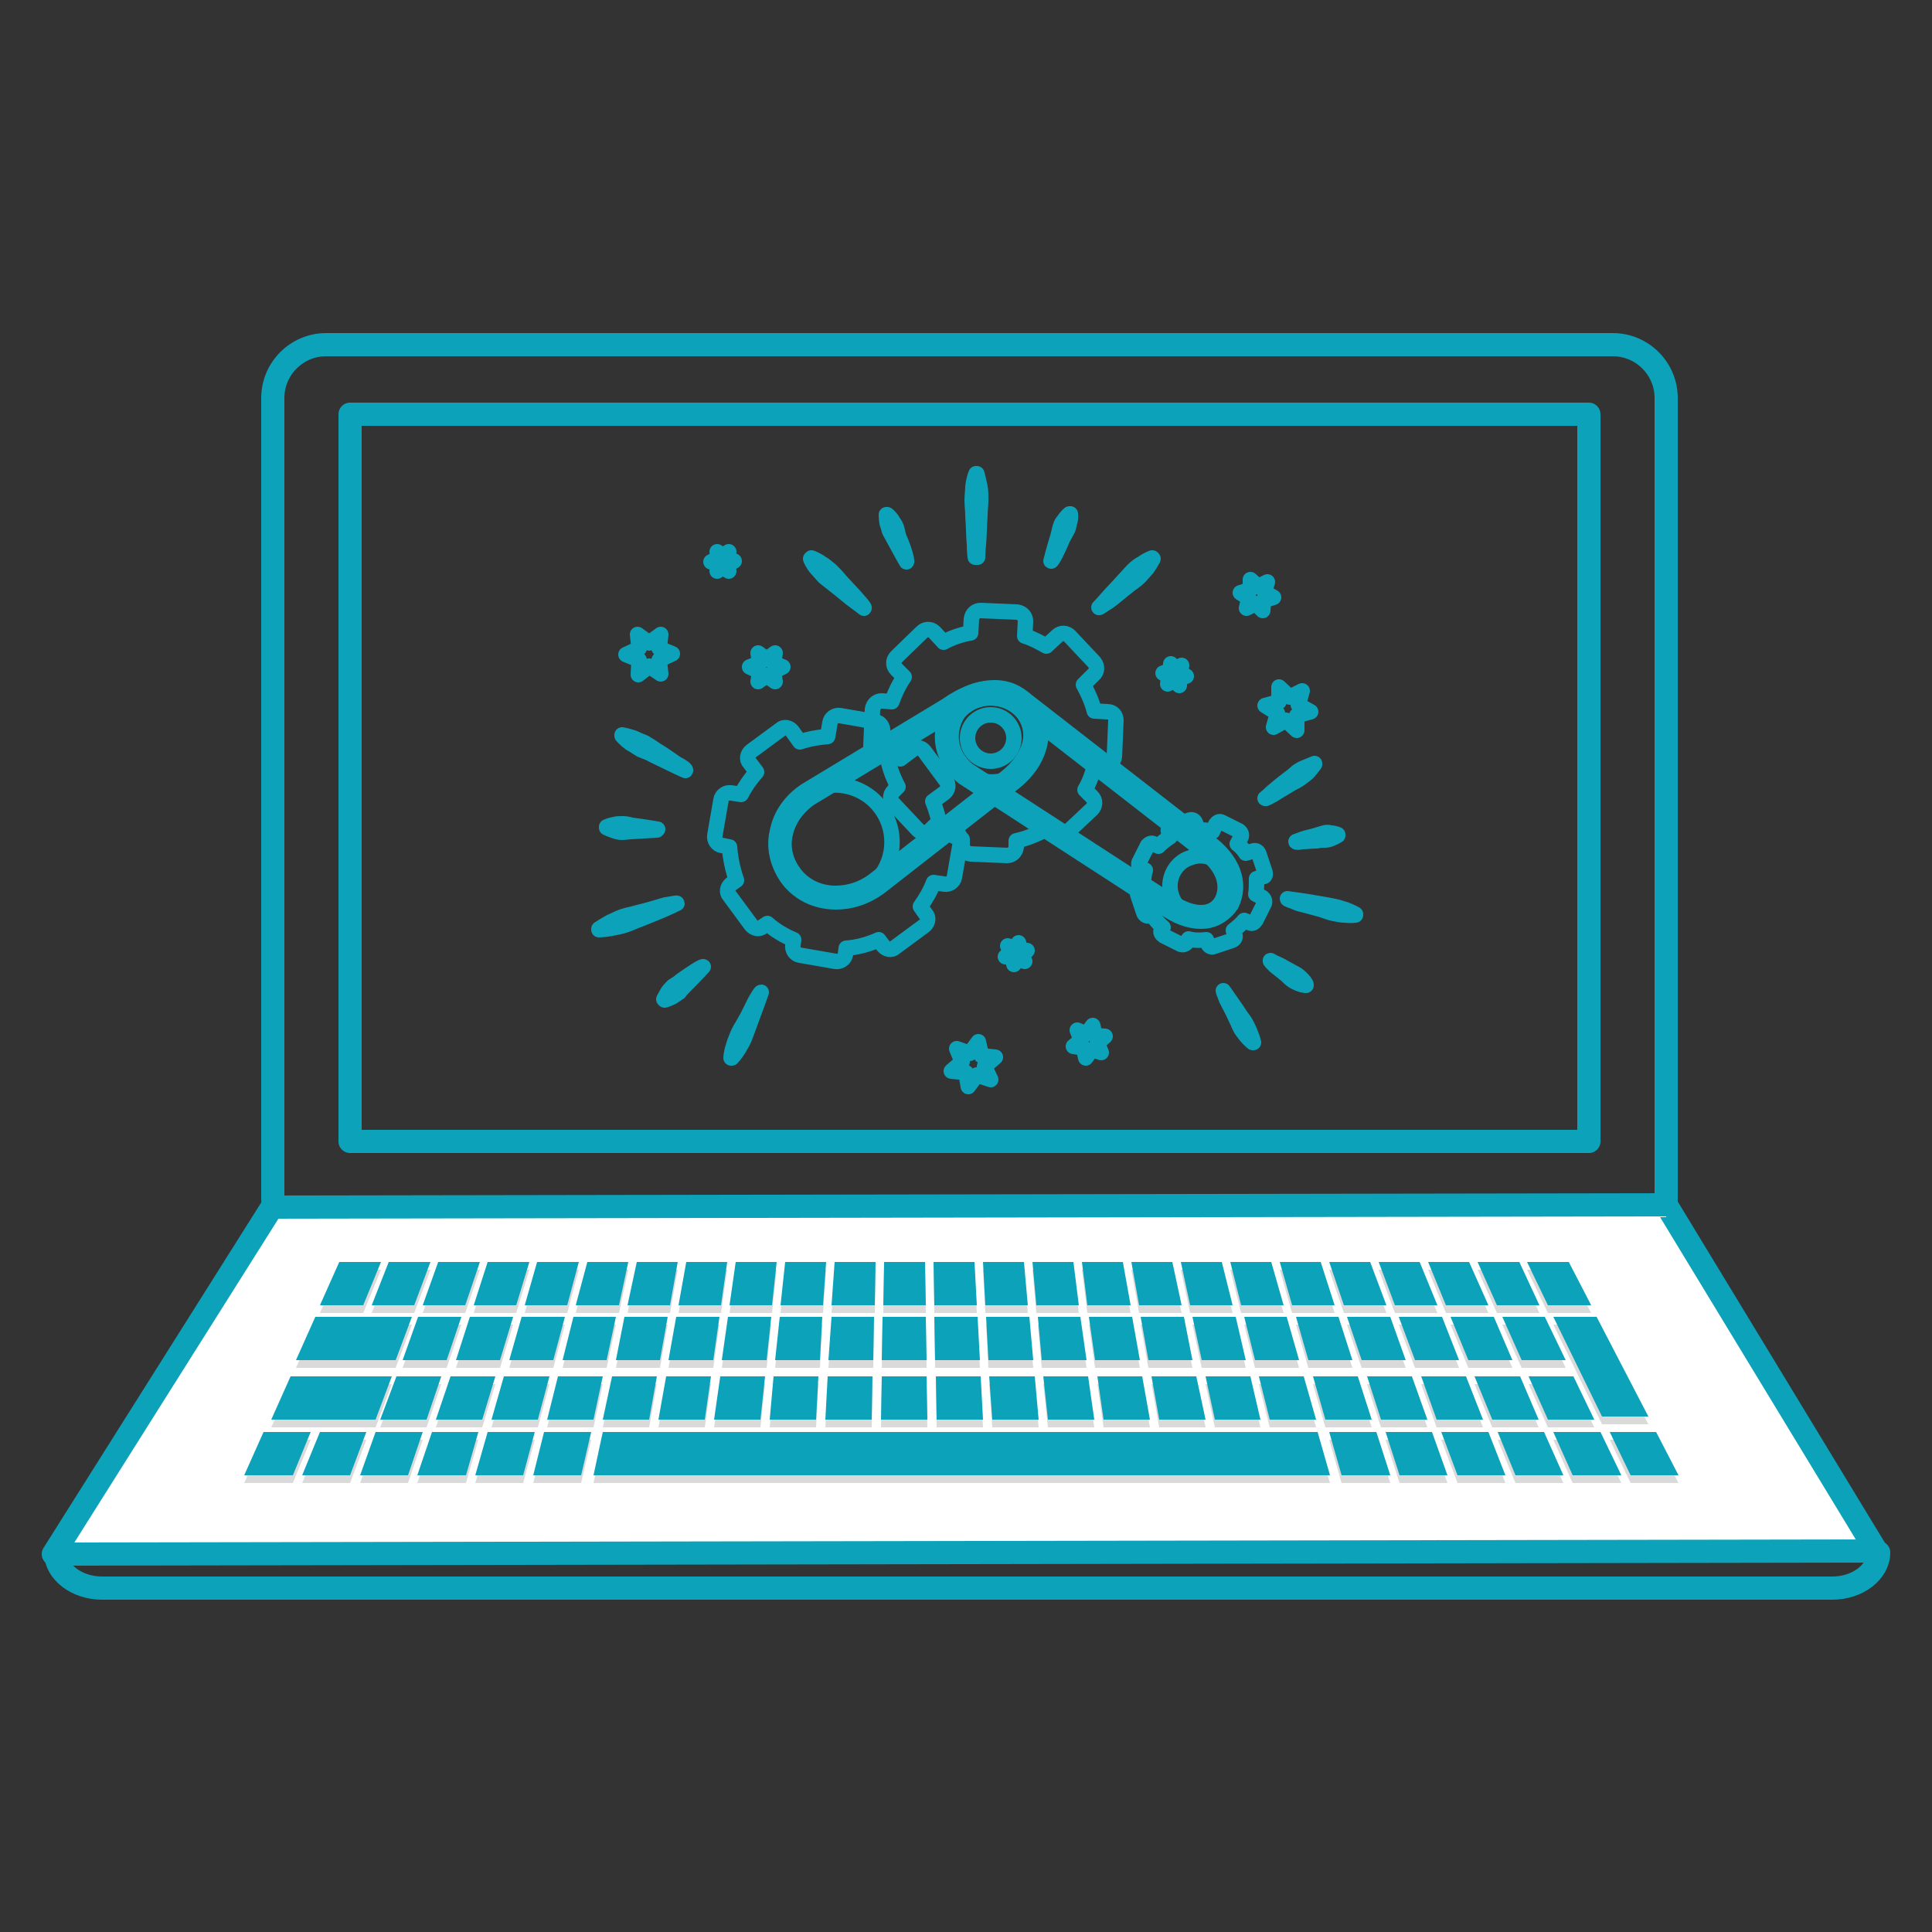 <?xml version="1.0" encoding="utf-8"?>
<!-- Generator: Adobe Illustrator 18.0.0, SVG Export Plug-In . SVG Version: 6.00 Build 0)  -->
<!DOCTYPE svg PUBLIC "-//W3C//DTD SVG 1.1//EN" "http://www.w3.org/Graphics/SVG/1.1/DTD/svg11.dtd">
<svg version="1.1" id="圖層_1" xmlns="http://www.w3.org/2000/svg" xmlns:xlink="http://www.w3.org/1999/xlink" x="0px" y="0px"
	 viewBox="0 0 250 250" style="enable-background:new 0 0 250 250;" xml:space="preserve">
<rect x="0" y="0" width="250" height="250" fill="#333333" stroke="none"/>
<g>
	
		<path style="fill-rule:evenodd;clip-rule:evenodd;fill:none;stroke:#0CA2B9;stroke-width:3;stroke-linecap:round;stroke-linejoin:round;stroke-miterlimit:10;" d="
		M215.6,155c0,3.8-3.1,6.9-6.9,6.9H42.2c-3.8,0-6.9-3.1-6.9-6.9V51.5c0-3.8,3.1-6.9,6.9-6.9h166.5c3.8,0,6.9,3.1,6.9,6.9V155z"/>
	
		<polygon style="fill-rule:evenodd;clip-rule:evenodd;fill:#FFFFFF;stroke:#0CA2B9;stroke-width:3;stroke-linecap:round;stroke-linejoin:round;stroke-miterlimit:10;" points="
		35.2,156.2 6.9,201.1 242.8,200.7 215.6,155.9 	"/>
	
		<path style="fill-rule:evenodd;clip-rule:evenodd;fill:none;stroke:#0CA2B9;stroke-width:3;stroke-linecap:round;stroke-linejoin:round;stroke-miterlimit:10;" d="
		M243.1,200.9L243.1,200.9c0,2.5-2.7,4.6-6,4.6H13.2c-3.3,0-6-2.1-6-4.6l0,0"/>
	
		<rect x="45.3" y="53.6" style="fill-rule:evenodd;clip-rule:evenodd;fill:none;stroke:#0CA2B9;stroke-width:3;stroke-linecap:round;stroke-linejoin:round;stroke-miterlimit:10;" width="160.3" height="94.1"/>
	<g>
		<g style="opacity:0.15;">
			<polygon style="fill:#070707;" points="47,169.9 41.4,169.9 43.9,164.3 49.3,164.3 			"/>
			<polygon style="fill:#070707;" points="51.2,177 38.3,177 40.8,171.4 53.3,171.4 			"/>
			<polygon style="fill:#070707;" points="48.6,184.7 35.1,184.7 37.6,179.1 50.7,179.1 			"/>
			<polygon style="fill:#070707;" points="53.6,169.9 48.1,169.9 50.3,164.3 55.7,164.3 			"/>
			<polygon style="fill:#070707;" points="60.2,169.9 54.7,169.9 56.7,164.3 62.1,164.3 			"/>
			<polygon style="fill:#070707;" points="66.8,169.9 61.3,169.9 63.1,164.3 68.5,164.3 			"/>
			<polygon style="fill:#070707;" points="73.4,169.9 67.9,169.9 69.5,164.3 74.9,164.3 			"/>
			<polygon style="fill:#070707;" points="80.1,169.9 74.5,169.9 76,164.3 81.3,164.3 			"/>
			<polygon style="fill:#070707;" points="86.7,169.9 81.2,169.9 82.4,164.3 87.7,164.3 			"/>
			<polygon style="fill:#070707;" points="93.3,169.9 87.8,169.9 88.8,164.3 94.1,164.3 			"/>
			<polygon style="fill:#070707;" points="99.9,169.9 94.4,169.9 95.2,164.3 100.5,164.3 			"/>
			<polygon style="fill:#070707;" points="106.5,169.9 101,169.9 101.6,164.3 106.9,164.3 			"/>
			<polygon style="fill:#070707;" points="113.2,169.9 107.6,169.9 108,164.3 113.3,164.3 			"/>
			<polygon style="fill:#070707;" points="119.8,169.9 114.3,169.9 114.4,164.3 119.7,164.3 			"/>
			<polygon style="fill:#070707;" points="126.4,169.9 120.9,169.9 120.8,164.3 126.1,164.3 			"/>
			<polygon style="fill:#070707;" points="133,169.9 127.5,169.9 127.2,164.3 132.5,164.3 			"/>
			<polygon style="fill:#070707;" points="139.6,169.9 134.1,169.9 133.6,164.3 138.9,164.3 			"/>
			<polygon style="fill:#070707;" points="146.3,169.9 140.7,169.9 140,164.3 145.3,164.3 			"/>
			<polygon style="fill:#070707;" points="152.9,169.9 147.4,169.9 146.4,164.3 151.7,164.3 			"/>
			<polygon style="fill:#070707;" points="159.5,169.9 154,169.9 152.8,164.3 158.1,164.3 			"/>
			<polygon style="fill:#070707;" points="166.1,169.9 160.6,169.9 159.2,164.3 164.5,164.3 			"/>
			<polygon style="fill:#070707;" points="172.7,169.9 167.2,169.9 165.6,164.3 170.9,164.3 			"/>
			<polygon style="fill:#070707;" points="179.4,169.9 173.9,169.9 172,164.3 177.3,164.3 			"/>
			<polygon style="fill:#070707;" points="186,169.9 180.5,169.9 178.4,164.3 183.7,164.3 			"/>
			<polygon style="fill:#070707;" points="192.6,169.9 187.1,169.9 184.8,164.3 190.1,164.3 			"/>
			<polygon style="fill:#070707;" points="199.2,169.9 193.7,169.9 191.2,164.3 196.6,164.3 			"/>
			<polygon style="fill:#070707;" points="205.9,169.9 200.3,169.9 197.6,164.3 203,164.3 			"/>
			<polygon style="fill:#070707;" points="37.9,191.9 31.6,191.9 34.1,186.3 40.2,186.3 			"/>
			<polygon style="fill:#070707;" points="45.3,191.9 39.1,191.9 41.4,186.3 47.4,186.3 			"/>
			<polygon style="fill:#070707;" points="52.8,191.9 46.6,191.9 48.6,186.3 54.7,186.3 			"/>
			<polygon style="fill:#070707;" points="60.3,191.9 54,191.9 55.9,186.3 61.9,186.3 			"/>
			<polygon style="fill:#070707;" points="67.7,191.9 61.5,191.9 63.1,186.3 69.2,186.3 			"/>
			<polygon style="fill:#070707;" points="75.2,191.9 69,191.9 70.4,186.3 76.5,186.3 			"/>
			<polygon style="fill:#070707;" points="172.1,191.9 76.8,191.9 78,186.3 170.5,186.3 			"/>
			<polygon style="fill:#070707;" points="179.9,191.9 173.6,191.9 172,186.3 178.1,186.3 			"/>
			<polygon style="fill:#070707;" points="187.3,191.9 181.1,191.9 179.3,186.3 185.3,186.3 			"/>
			<polygon style="fill:#070707;" points="194.8,191.9 188.6,191.9 186.5,186.3 192.6,186.3 			"/>
			<polygon style="fill:#070707;" points="202.3,191.9 196.1,191.9 193.8,186.3 199.8,186.3 			"/>
			<polygon style="fill:#070707;" points="209.8,191.9 203.5,191.9 201,186.3 207.1,186.3 			"/>
			<polygon style="fill:#070707;" points="217.2,191.9 211,191.9 208.3,186.3 214.3,186.3 			"/>
			<polygon style="fill:#070707;" points="57.8,177 52.1,177 54.1,171.4 59.7,171.4 			"/>
			<polygon style="fill:#070707;" points="64.7,177 59,177 60.8,171.4 66.4,171.4 			"/>
			<polygon style="fill:#070707;" points="71.6,177 65.9,177 67.5,171.4 73.1,171.4 			"/>
			<polygon style="fill:#070707;" points="78.5,177 72.8,177 74.2,171.4 79.7,171.4 			"/>
			<polygon style="fill:#070707;" points="85.4,177 79.7,177 80.8,171.4 86.4,171.4 			"/>
			<polygon style="fill:#070707;" points="92.3,177 86.5,177 87.5,171.4 93.1,171.4 			"/>
			<polygon style="fill:#070707;" points="99.2,177 93.4,177 94.2,171.4 99.8,171.4 			"/>
			<polygon style="fill:#070707;" points="106.1,177 100.3,177 100.9,171.4 106.4,171.4 			"/>
			<polygon style="fill:#070707;" points="113,177 107.2,177 107.6,171.4 113.1,171.4 			"/>
			<polygon style="fill:#070707;" points="119.9,177 114.1,177 114.2,171.4 119.8,171.4 			"/>
			<polygon style="fill:#070707;" points="126.8,177 121,177 120.9,171.4 126.5,171.4 			"/>
			<polygon style="fill:#070707;" points="133.7,177 127.9,177 127.6,171.4 133.2,171.4 			"/>
			<polygon style="fill:#070707;" points="140.6,177 134.8,177 134.3,171.4 139.8,171.4 			"/>
			<polygon style="fill:#070707;" points="147.5,177 141.7,177 140.9,171.4 146.5,171.4 			"/>
			<polygon style="fill:#070707;" points="154.3,177 148.6,177 147.6,171.4 153.2,171.4 			"/>
			<polygon style="fill:#070707;" points="161.2,177 155.5,177 154.3,171.4 159.9,171.4 			"/>
			<polygon style="fill:#070707;" points="168.1,177 162.4,177 161,171.4 166.5,171.4 			"/>
			<polygon style="fill:#070707;" points="175,177 169.3,177 167.7,171.4 173.2,171.4 			"/>
			<polygon style="fill:#070707;" points="181.9,177 176.2,177 174.3,171.4 179.9,171.4 			"/>
			<polygon style="fill:#070707;" points="188.8,177 183.1,177 181,171.4 186.6,171.4 			"/>
			<polygon style="fill:#070707;" points="195.7,177 190,177 187.7,171.4 193.3,171.4 			"/>
			<polygon style="fill:#070707;" points="202.6,177 196.9,177 194.4,171.4 199.9,171.4 			"/>
			<polygon style="fill:#070707;" points="213.3,184.3 207.3,184.3 201,171.4 206.6,171.4 			"/>
			<polygon style="fill:#070707;" points="55.2,184.7 49.2,184.7 51.3,179.1 57.1,179.1 			"/>
			<polygon style="fill:#070707;" points="62.4,184.7 56.4,184.7 58.3,179.1 64.1,179.1 			"/>
			<polygon style="fill:#070707;" points="69.6,184.7 63.6,184.7 65.2,179.1 71.1,179.1 			"/>
			<polygon style="fill:#070707;" points="76.8,184.7 70.8,184.7 72.2,179.1 78,179.1 			"/>
			<polygon style="fill:#070707;" points="84,184.7 78,184.7 79.2,179.1 85,179.1 			"/>
			<polygon style="fill:#070707;" points="91.2,184.7 85.2,184.7 86.2,179.1 92,179.1 			"/>
			<polygon style="fill:#070707;" points="98.4,184.7 92.4,184.7 93.2,179.1 99,179.1 			"/>
			<polygon style="fill:#070707;" points="105.6,184.7 99.6,184.7 100.1,179.1 105.9,179.1 			"/>
			<polygon style="fill:#070707;" points="112.8,184.7 106.8,184.7 107.1,179.1 112.9,179.1 			"/>
			<polygon style="fill:#070707;" points="120,184.7 114,184.7 114.1,179.1 119.9,179.1 			"/>
			<polygon style="fill:#070707;" points="127.2,184.7 121.2,184.7 121.1,179.1 126.9,179.1 			"/>
			<polygon style="fill:#070707;" points="134.4,184.7 128.4,184.7 128,179.1 133.9,179.1 			"/>
			<polygon style="fill:#070707;" points="141.6,184.7 135.6,184.7 135,179.1 140.8,179.1 			"/>
			<polygon style="fill:#070707;" points="148.8,184.7 142.8,184.7 142,179.1 147.8,179.1 			"/>
			<polygon style="fill:#070707;" points="156,184.7 150,184.7 149,179.1 154.8,179.1 			"/>
			<polygon style="fill:#070707;" points="163.1,184.7 157.2,184.7 156,179.1 161.8,179.1 			"/>
			<polygon style="fill:#070707;" points="170.3,184.7 164.3,184.7 162.9,179.1 168.7,179.1 			"/>
			<polygon style="fill:#070707;" points="177.5,184.7 171.5,184.7 169.9,179.1 175.7,179.1 			"/>
			<polygon style="fill:#070707;" points="184.7,184.7 178.7,184.7 176.9,179.1 182.7,179.1 			"/>
			<polygon style="fill:#070707;" points="191.9,184.7 185.9,184.7 183.9,179.1 189.7,179.1 			"/>
			<polygon style="fill:#070707;" points="199.1,184.7 193.1,184.7 190.8,179.1 196.7,179.1 			"/>
			<polygon style="fill:#070707;" points="206.3,184.7 200.3,184.7 197.8,179.1 203.6,179.1 			"/>
		</g>
		<g>
			<g>
				<polygon style="fill:#0CA2B9;" points="47,168.9 41.4,168.9 43.9,163.3 49.3,163.3 				"/>
				<polygon style="fill:#0CA2B9;" points="51.2,176 38.3,176 40.8,170.4 53.3,170.4 				"/>
				<polygon style="fill:#0CA2B9;" points="48.6,183.7 35.1,183.7 37.6,178.1 50.7,178.1 				"/>
				<polygon style="fill:#0CA2B9;" points="53.6,168.9 48.1,168.9 50.3,163.3 55.7,163.3 				"/>
				<polygon style="fill:#0CA2B9;" points="60.2,168.9 54.7,168.9 56.7,163.3 62.1,163.3 				"/>
				<polygon style="fill:#0CA2B9;" points="66.8,168.9 61.3,168.9 63.1,163.3 68.5,163.3 				"/>
				<polygon style="fill:#0CA2B9;" points="73.4,168.9 67.9,168.9 69.5,163.3 74.9,163.3 				"/>
				<polygon style="fill:#0CA2B9;" points="80.1,168.9 74.5,168.9 76,163.3 81.3,163.3 				"/>
				<polygon style="fill:#0CA2B9;" points="86.7,168.9 81.2,168.9 82.4,163.3 87.7,163.3 				"/>
				<polygon style="fill:#0CA2B9;" points="93.3,168.9 87.8,168.9 88.8,163.3 94.1,163.3 				"/>
				<polygon style="fill:#0CA2B9;" points="99.9,168.9 94.4,168.9 95.2,163.3 100.5,163.3 				"/>
				<polygon style="fill:#0CA2B9;" points="106.5,168.9 101,168.9 101.6,163.3 106.9,163.3 				"/>
				<polygon style="fill:#0CA2B9;" points="113.2,168.9 107.6,168.9 108,163.3 113.3,163.3 				"/>
				<polygon style="fill:#0CA2B9;" points="119.8,168.9 114.3,168.9 114.4,163.3 119.7,163.3 				"/>
				<polygon style="fill:#0CA2B9;" points="126.4,168.9 120.9,168.9 120.8,163.3 126.1,163.3 				"/>
				<polygon style="fill:#0CA2B9;" points="133,168.9 127.5,168.9 127.2,163.3 132.5,163.3 				"/>
				<polygon style="fill:#0CA2B9;" points="139.6,168.9 134.1,168.9 133.6,163.3 138.9,163.3 				"/>
				<polygon style="fill:#0CA2B9;" points="146.3,168.9 140.7,168.9 140,163.3 145.3,163.3 				"/>
				<polygon style="fill:#0CA2B9;" points="152.9,168.9 147.4,168.9 146.4,163.3 151.7,163.3 				"/>
				<polygon style="fill:#0CA2B9;" points="159.5,168.9 154,168.9 152.8,163.3 158.1,163.3 				"/>
				<polygon style="fill:#0CA2B9;" points="166.1,168.9 160.6,168.9 159.2,163.3 164.5,163.3 				"/>
				<polygon style="fill:#0CA2B9;" points="172.7,168.9 167.2,168.9 165.6,163.3 170.9,163.3 				"/>
				<polygon style="fill:#0CA2B9;" points="179.4,168.9 173.9,168.9 172,163.3 177.3,163.3 				"/>
				<polygon style="fill:#0CA2B9;" points="186,168.9 180.5,168.9 178.4,163.3 183.7,163.3 				"/>
				<polygon style="fill:#0CA2B9;" points="192.6,168.9 187.1,168.9 184.8,163.3 190.1,163.3 				"/>
				<polygon style="fill:#0CA2B9;" points="199.2,168.9 193.7,168.9 191.2,163.3 196.6,163.3 				"/>
				<polygon style="fill:#0CA2B9;" points="205.9,168.9 200.3,168.9 197.6,163.3 203,163.3 				"/>
				<polygon style="fill:#0CA2B9;" points="37.9,190.9 31.6,190.9 34.1,185.3 40.2,185.3 				"/>
				<polygon style="fill:#0CA2B9;" points="45.3,190.9 39.1,190.9 41.4,185.3 47.4,185.3 				"/>
				<polygon style="fill:#0CA2B9;" points="52.8,190.9 46.6,190.9 48.6,185.3 54.7,185.3 				"/>
				<polygon style="fill:#0CA2B9;" points="60.3,190.9 54,190.9 55.9,185.3 61.9,185.3 				"/>
				<polygon style="fill:#0CA2B9;" points="67.7,190.9 61.5,190.9 63.1,185.3 69.2,185.3 				"/>
				<polygon style="fill:#0CA2B9;" points="75.2,190.9 69,190.9 70.4,185.3 76.5,185.3 				"/>
				<polygon style="fill:#0CA2B9;" points="172.1,190.9 76.8,190.9 78,185.3 170.5,185.3 				"/>
				<polygon style="fill:#0CA2B9;" points="179.9,190.9 173.6,190.9 172,185.3 178.1,185.3 				"/>
				<polygon style="fill:#0CA2B9;" points="187.3,190.9 181.1,190.9 179.3,185.3 185.3,185.3 				"/>
				<polygon style="fill:#0CA2B9;" points="194.8,190.9 188.6,190.9 186.5,185.3 192.6,185.3 				"/>
				<polygon style="fill:#0CA2B9;" points="202.3,190.9 196.1,190.9 193.8,185.3 199.8,185.3 				"/>
				<polygon style="fill:#0CA2B9;" points="209.8,190.9 203.5,190.9 201,185.3 207.1,185.3 				"/>
				<polygon style="fill:#0CA2B9;" points="217.2,190.9 211,190.9 208.3,185.3 214.3,185.3 				"/>
				<polygon style="fill:#0CA2B9;" points="57.8,176 52.1,176 54.1,170.4 59.7,170.4 				"/>
				<polygon style="fill:#0CA2B9;" points="64.7,176 59,176 60.8,170.4 66.4,170.4 				"/>
				<polygon style="fill:#0CA2B9;" points="71.6,176 65.9,176 67.5,170.4 73.1,170.4 				"/>
				<polygon style="fill:#0CA2B9;" points="78.5,176 72.8,176 74.2,170.4 79.7,170.4 				"/>
				<polygon style="fill:#0CA2B9;" points="85.4,176 79.7,176 80.8,170.4 86.4,170.4 				"/>
				<polygon style="fill:#0CA2B9;" points="92.3,176 86.5,176 87.5,170.4 93.1,170.4 				"/>
				<polygon style="fill:#0CA2B9;" points="99.2,176 93.4,176 94.2,170.4 99.8,170.4 				"/>
				<polygon style="fill:#0CA2B9;" points="106.1,176 100.3,176 100.9,170.4 106.4,170.4 				"/>
				<polygon style="fill:#0CA2B9;" points="113,176 107.2,176 107.6,170.4 113.1,170.4 				"/>
				<polygon style="fill:#0CA2B9;" points="119.9,176 114.1,176 114.2,170.4 119.8,170.4 				"/>
				<polygon style="fill:#0CA2B9;" points="126.8,176 121,176 120.9,170.4 126.5,170.4 				"/>
				<polygon style="fill:#0CA2B9;" points="133.7,176 127.9,176 127.6,170.4 133.2,170.4 				"/>
				<polygon style="fill:#0CA2B9;" points="140.6,176 134.8,176 134.3,170.4 139.8,170.4 				"/>
				<polygon style="fill:#0CA2B9;" points="147.5,176 141.7,176 140.9,170.4 146.5,170.4 				"/>
				<polygon style="fill:#0CA2B9;" points="154.3,176 148.6,176 147.6,170.4 153.2,170.4 				"/>
				<polygon style="fill:#0CA2B9;" points="161.2,176 155.5,176 154.3,170.4 159.9,170.4 				"/>
				<polygon style="fill:#0CA2B9;" points="168.1,176 162.4,176 161,170.4 166.5,170.4 				"/>
				<polygon style="fill:#0CA2B9;" points="175,176 169.3,176 167.7,170.4 173.2,170.4 				"/>
				<polygon style="fill:#0CA2B9;" points="181.9,176 176.2,176 174.3,170.4 179.9,170.4 				"/>
				<polygon style="fill:#0CA2B9;" points="188.8,176 183.1,176 181,170.4 186.6,170.4 				"/>
				<polygon style="fill:#0CA2B9;" points="195.7,176 190,176 187.7,170.4 193.3,170.4 				"/>
				<polygon style="fill:#0CA2B9;" points="202.6,176 196.9,176 194.4,170.4 199.9,170.4 				"/>
				<polygon style="fill:#0CA2B9;" points="213.3,183.3 207.3,183.3 201,170.4 206.6,170.4 				"/>
				<polygon style="fill:#0CA2B9;" points="55.2,183.7 49.2,183.7 51.3,178.1 57.1,178.1 				"/>
				<polygon style="fill:#0CA2B9;" points="62.4,183.7 56.4,183.7 58.3,178.1 64.1,178.1 				"/>
				<polygon style="fill:#0CA2B9;" points="69.6,183.7 63.6,183.7 65.2,178.1 71.1,178.1 				"/>
				<polygon style="fill:#0CA2B9;" points="76.8,183.7 70.8,183.7 72.2,178.1 78,178.1 				"/>
				<polygon style="fill:#0CA2B9;" points="84,183.7 78,183.7 79.2,178.1 85,178.1 				"/>
				<polygon style="fill:#0CA2B9;" points="91.2,183.7 85.2,183.7 86.2,178.1 92,178.1 				"/>
				<polygon style="fill:#0CA2B9;" points="98.4,183.7 92.4,183.7 93.2,178.1 99,178.1 				"/>
				<polygon style="fill:#0CA2B9;" points="105.6,183.7 99.6,183.7 100.1,178.1 105.9,178.1 				"/>
				<polygon style="fill:#0CA2B9;" points="112.8,183.7 106.8,183.7 107.1,178.1 112.9,178.1 				"/>
				<polygon style="fill:#0CA2B9;" points="120,183.7 114,183.7 114.1,178.1 119.9,178.1 				"/>
				<polygon style="fill:#0CA2B9;" points="127.2,183.7 121.2,183.7 121.1,178.1 126.9,178.1 				"/>
				<polygon style="fill:#0CA2B9;" points="134.4,183.7 128.4,183.7 128,178.1 133.9,178.1 				"/>
				<polygon style="fill:#0CA2B9;" points="141.6,183.7 135.6,183.7 135,178.1 140.8,178.1 				"/>
				<polygon style="fill:#0CA2B9;" points="148.8,183.7 142.8,183.7 142,178.1 147.8,178.1 				"/>
				<polygon style="fill:#0CA2B9;" points="156,183.7 150,183.7 149,178.1 154.8,178.1 				"/>
				<polygon style="fill:#0CA2B9;" points="163.1,183.7 157.2,183.7 156,178.1 161.8,178.1 				"/>
				<polygon style="fill:#0CA2B9;" points="170.3,183.7 164.3,183.7 162.9,178.1 168.7,178.1 				"/>
				<polygon style="fill:#0CA2B9;" points="177.5,183.7 171.5,183.7 169.9,178.1 175.7,178.1 				"/>
				<polygon style="fill:#0CA2B9;" points="184.7,183.7 178.7,183.7 176.9,178.1 182.7,178.1 				"/>
				<polygon style="fill:#0CA2B9;" points="191.9,183.7 185.9,183.7 183.9,178.1 189.7,178.1 				"/>
				<polygon style="fill:#0CA2B9;" points="199.1,183.7 193.1,183.7 190.8,178.1 196.7,178.1 				"/>
				<polygon style="fill:#0CA2B9;" points="206.3,183.7 200.3,183.7 197.8,178.1 203.6,178.1 				"/>
			</g>
		</g>
	</g>
	<g>
		<g>
			<g>
				<g>
					
						<polygon style="fill-rule:evenodd;clip-rule:evenodd;fill:none;stroke:#0CA2B9;stroke-width:2;stroke-linecap:round;stroke-linejoin:round;stroke-miterlimit:10;" points="
						142.5,136.2 141.3,135.8 140.5,136.9 140.2,135.6 138.9,135.4 139.9,134.6 139.4,133.3 140.6,133.8 141.4,132.7 141.7,134 
						143,134.1 142,135 					"/>
					
						<polygon style="fill-rule:evenodd;clip-rule:evenodd;fill:none;stroke:#0CA2B9;stroke-width:2;stroke-linecap:round;stroke-linejoin:round;stroke-miterlimit:10;" points="
						128.2,139.7 126.4,139.1 125.3,140.6 125,138.8 123.1,138.6 124.5,137.4 123.8,135.7 125.5,136.3 126.6,134.8 127,136.6 
						128.8,136.8 127.4,138 					"/>
					
						<polygon style="fill-rule:evenodd;clip-rule:evenodd;fill:none;stroke:#0CA2B9;stroke-width:2;stroke-linecap:round;stroke-linejoin:round;stroke-miterlimit:10;" points="
						132.6,124.4 131.7,124.1 131.2,124.8 131,123.9 130.1,123.8 130.8,123.2 130.4,122.4 131.3,122.7 131.8,122 132,122.9 
						132.9,123 132.2,123.6 					"/>
				</g>
				<g>
					
						<polygon style="fill-rule:evenodd;clip-rule:evenodd;fill:none;stroke:#0CA2B9;stroke-width:2;stroke-linecap:round;stroke-linejoin:round;stroke-miterlimit:10;" points="
						164,75.3 163.6,76.6 164.8,77.3 163.5,77.7 163.4,79 162.5,78.1 161.3,78.7 161.6,77.4 160.5,76.7 161.8,76.3 161.8,75 
						162.8,75.9 					"/>
					
						<polygon style="fill-rule:evenodd;clip-rule:evenodd;fill:none;stroke:#0CA2B9;stroke-width:2;stroke-linecap:round;stroke-linejoin:round;stroke-miterlimit:10;" points="
						168.5,89.4 168,91.2 169.6,92.1 167.8,92.6 167.8,94.5 166.4,93.2 164.8,94.1 165.3,92.3 163.7,91.3 165.5,90.8 165.5,88.9 
						166.9,90.2 					"/>
					
						<polygon style="fill-rule:evenodd;clip-rule:evenodd;fill:none;stroke:#0CA2B9;stroke-width:2;stroke-linecap:round;stroke-linejoin:round;stroke-miterlimit:10;" points="
						152.9,86.1 152.7,87 153.5,87.5 152.6,87.8 152.6,88.7 151.9,88 151.1,88.5 151.3,87.6 150.5,87.1 151.4,86.8 151.5,85.9 
						152.1,86.6 					"/>
				</g>
				<g>
					
						<polygon style="fill-rule:evenodd;clip-rule:evenodd;fill:none;stroke:#0CA2B9;stroke-width:2;stroke-linecap:round;stroke-linejoin:round;stroke-miterlimit:10;" points="
						100.3,88.2 99.2,87.4 98.1,88.2 98.3,86.9 97,86.3 98.3,85.8 98.1,84.5 99.2,85.3 100.3,84.5 100.1,85.8 101.3,86.3 
						100.1,86.9 					"/>
					
						<polygon style="fill-rule:evenodd;clip-rule:evenodd;fill:none;stroke:#0CA2B9;stroke-width:2;stroke-linecap:round;stroke-linejoin:round;stroke-miterlimit:10;" points="
						85.5,87.2 84,86.2 82.6,87.3 82.7,85.4 81,84.7 82.7,83.9 82.5,82.1 84,83.2 85.5,82.1 85.3,83.9 87,84.6 85.3,85.4 					"/>
					
						<polygon style="fill-rule:evenodd;clip-rule:evenodd;fill:none;stroke:#0CA2B9;stroke-width:2;stroke-linecap:round;stroke-linejoin:round;stroke-miterlimit:10;" points="
						94.3,73.9 93.5,73.4 92.8,73.9 92.9,73 92,72.7 92.9,72.3 92.8,71.4 93.5,71.9 94.3,71.4 94.2,72.3 95,72.6 94.2,73 					"/>
				</g>
			</g>
			<g>
				<g>
					<path style="fill:none;stroke:#0CA2B9;stroke-width:2;stroke-linecap:round;stroke-linejoin:round;stroke-miterlimit:10;" d="
						M126.2,72.1c0,0-0.1-0.7-0.1-1.7c-0.1-1-0.1-2.3-0.2-3.7c0-0.7-0.1-1.3-0.1-2c0-0.6,0.1-1.2,0.1-1.7c0.1-1,0.4-1.7,0.4-1.7h0.1
						c0,0,0.2,0.7,0.4,1.7c0.1,0.5,0.1,1.1,0.1,1.7c0,0.6-0.1,1.3-0.1,2c-0.1,1.3-0.1,2.7-0.2,3.7c-0.1,1-0.1,1.7-0.1,1.7H126.2z"/>
					<path style="fill:none;stroke:#0CA2B9;stroke-width:2;stroke-linecap:round;stroke-linejoin:round;stroke-miterlimit:10;" d="
						M142.2,78.6c0,0,0.4-0.4,1-1.1c0.6-0.7,1.4-1.5,2.2-2.4c0.4-0.4,0.8-0.9,1.2-1.3c0.4-0.4,0.8-0.7,1.2-0.9
						c0.7-0.5,1.3-0.7,1.3-0.7l0.1,0.1c0,0-0.3,0.6-0.8,1.3c-0.3,0.3-0.6,0.7-1,1.1c-0.4,0.4-0.9,0.7-1.4,1.1
						c-0.9,0.7-1.8,1.5-2.5,2C142.7,78.3,142.2,78.7,142.2,78.6L142.2,78.6z"/>
					<path style="fill:none;stroke:#0CA2B9;stroke-width:2;stroke-linecap:round;stroke-linejoin:round;stroke-miterlimit:10;" d="
						M111.8,78.7c0,0-0.5-0.4-1.2-0.9c-0.7-0.5-1.6-1.3-2.5-2c-0.5-0.4-0.9-0.7-1.4-1.1c-0.4-0.4-0.7-0.8-1-1.1
						c-0.6-0.7-0.8-1.3-0.8-1.3l0.1-0.1c0,0,0.6,0.2,1.3,0.7c0.4,0.2,0.8,0.6,1.2,0.9c0.4,0.4,0.8,0.8,1.2,1.3
						c0.8,0.9,1.6,1.7,2.2,2.4C111.5,78.2,111.9,78.6,111.8,78.7L111.8,78.7z"/>
					<path style="fill:none;stroke:#0CA2B9;stroke-width:2;stroke-linecap:round;stroke-linejoin:round;stroke-miterlimit:10;" d="
						M117.3,72.7c0,0-0.8-1.4-1.6-2.9c-0.2-0.4-0.4-0.7-0.6-1.1c-0.1-0.4-0.2-0.7-0.3-1c-0.1-0.6-0.1-1.1-0.1-1.1l0.1,0
						c0,0,0.4,0.3,0.7,0.8c0.2,0.3,0.4,0.6,0.5,0.9c0.1,0.4,0.2,0.8,0.3,1.2C117,71,117.4,72.6,117.3,72.7L117.3,72.7z"/>
					<path style="fill:none;stroke:#0CA2B9;stroke-width:2;stroke-linecap:round;stroke-linejoin:round;stroke-miterlimit:10;" d="
						M136,72.6c0,0,0.4-1.6,0.9-3.2c0.1-0.4,0.2-0.8,0.3-1.2c0.1-0.4,0.3-0.7,0.5-0.9c0.3-0.5,0.7-0.8,0.7-0.8l0.1,0
						c0,0,0.1,0.5-0.1,1.1c-0.1,0.3-0.1,0.7-0.3,1c-0.2,0.4-0.4,0.7-0.6,1.1C136.9,71.2,136.1,72.7,136,72.6L136,72.6z"/>
				</g>
				<g>
					<path style="fill:none;stroke:#0CA2B9;stroke-width:2;stroke-linecap:round;stroke-linejoin:round;stroke-miterlimit:10;" d="
						M87.6,116.9c0,0-0.6,0.3-1.5,0.7c-0.9,0.4-2.2,0.9-3.4,1.4c-0.6,0.2-1.2,0.5-1.8,0.7c-0.6,0.2-1.2,0.3-1.7,0.4
						c-1,0.2-1.7,0.2-1.7,0.2l0-0.1c0,0,0.6-0.4,1.5-0.9c0.5-0.2,1-0.5,1.6-0.7c0.6-0.2,1.3-0.3,1.9-0.5c1.3-0.3,2.6-0.7,3.6-1
						C86.9,117,87.6,116.8,87.6,116.9L87.6,116.9z"/>
					<path style="fill:none;stroke:#0CA2B9;stroke-width:2;stroke-linecap:round;stroke-linejoin:round;stroke-miterlimit:10;" d="
						M88.7,99.7c0,0-0.5-0.2-1.3-0.6c-0.8-0.4-1.9-0.9-2.9-1.4c-0.5-0.3-1.1-0.5-1.6-0.7c-0.5-0.3-0.9-0.6-1.3-0.8
						c-0.7-0.5-1.1-1-1.1-1l0-0.1c0,0,0.6,0.1,1.5,0.4c0.4,0.2,0.9,0.4,1.4,0.6c0.5,0.3,1,0.6,1.4,0.9c1,0.6,2,1.3,2.7,1.8
						C88.3,99.2,88.8,99.6,88.7,99.7L88.7,99.7z"/>
					<path style="fill:none;stroke:#0CA2B9;stroke-width:2;stroke-linecap:round;stroke-linejoin:round;stroke-miterlimit:10;" d="
						M98.5,128.4c0,0-0.2,0.6-0.5,1.4c-0.3,0.8-0.7,1.9-1.1,3c-0.2,0.5-0.4,1.1-0.6,1.6c-0.2,0.5-0.5,0.9-0.7,1.3
						c-0.5,0.8-0.9,1.2-0.9,1.2l-0.1,0c0,0,0-0.6,0.3-1.5c0.1-0.4,0.3-0.9,0.5-1.4c0.2-0.5,0.5-1,0.8-1.5c0.6-1,1.1-2.1,1.5-2.9
						C98.1,128.9,98.4,128.4,98.5,128.4L98.5,128.4z"/>
					<path style="fill:none;stroke:#0CA2B9;stroke-width:2;stroke-linecap:round;stroke-linejoin:round;stroke-miterlimit:10;" d="
						M91,125.1c0,0-1.1,1.2-2.3,2.4c-0.3,0.3-0.6,0.6-0.8,0.9c-0.3,0.2-0.6,0.4-0.9,0.6c-0.6,0.3-1,0.4-1,0.4l-0.1-0.1
						c0,0,0.2-0.4,0.5-0.9c0.2-0.3,0.4-0.5,0.7-0.8c0.3-0.2,0.7-0.4,1-0.7C89.5,125.9,90.9,125,91,125.1L91,125.1z"/>
					<path style="fill:none;stroke:#0CA2B9;stroke-width:2;stroke-linecap:round;stroke-linejoin:round;stroke-miterlimit:10;" d="
						M85,107.4c0,0-1.7,0.1-3.3,0.2c-0.4,0-0.8,0.1-1.2,0.1c-0.4,0-0.7-0.1-1-0.2c-0.6-0.2-1-0.4-1-0.4l0-0.1c0,0,0.4-0.2,1-0.3
						c0.3-0.1,0.7-0.1,1.1-0.1c0.4,0,0.8,0.1,1.2,0.2c1.6,0.2,3.3,0.5,3.3,0.5L85,107.4z"/>
				</g>
				<g>
					<path style="fill:none;stroke:#0CA2B9;stroke-width:2;stroke-linecap:round;stroke-linejoin:round;stroke-miterlimit:10;" d="
						M166.6,116.3c0,0,0.6,0.1,1.4,0.2c0.8,0.1,1.9,0.3,3.1,0.5c0.6,0.1,1.1,0.2,1.6,0.3c0.5,0.1,1,0.3,1.4,0.4
						c0.8,0.3,1.3,0.6,1.3,0.6l0,0.1c0,0-0.6,0.1-1.4,0c-0.4,0-0.9-0.1-1.4-0.2c-0.5-0.1-1-0.3-1.6-0.5c-1.1-0.3-2.2-0.6-3-0.8
						C167.1,116.5,166.6,116.4,166.6,116.3L166.6,116.3z"/>
					<path style="fill:none;stroke:#0CA2B9;stroke-width:2;stroke-linecap:round;stroke-linejoin:round;stroke-miterlimit:10;" d="
						M158.3,128.2c0,0,0.3,0.4,0.7,1c0.4,0.6,1,1.4,1.5,2.2c0.3,0.4,0.6,0.8,0.8,1.2c0.2,0.4,0.4,0.8,0.5,1.1
						c0.3,0.7,0.4,1.2,0.4,1.2l-0.1,0c0,0-0.4-0.3-0.9-0.9c-0.2-0.3-0.5-0.6-0.7-1c-0.2-0.4-0.4-0.9-0.6-1.3
						c-0.4-0.9-0.9-1.8-1.2-2.4C158.5,128.7,158.3,128.3,158.3,128.2L158.3,128.2z"/>
					<path style="fill:none;stroke:#0CA2B9;stroke-width:2;stroke-linecap:round;stroke-linejoin:round;stroke-miterlimit:10;" d="
						M163.7,103.3c0,0,0.4-0.3,0.9-0.8c0.6-0.5,1.3-1.1,2.1-1.7c0.4-0.3,0.8-0.6,1.1-0.9c0.4-0.3,0.8-0.5,1.1-0.6
						c0.7-0.3,1.2-0.5,1.2-0.5l0,0.1c0,0-0.3,0.4-0.8,1c-0.3,0.3-0.6,0.5-1,0.8c-0.4,0.3-0.8,0.5-1.2,0.7c-0.8,0.5-1.7,1-2.3,1.4
						C164.2,103.1,163.8,103.4,163.7,103.3L163.7,103.3z"/>
					<path style="fill:none;stroke:#0CA2B9;stroke-width:2;stroke-linecap:round;stroke-linejoin:round;stroke-miterlimit:10;" d="
						M167.7,108.9c0,0,0.3-0.1,0.8-0.3c0.5-0.2,1.2-0.3,1.8-0.5c0.3-0.1,0.7-0.2,1-0.3c0.3-0.1,0.6-0.1,0.9,0c0.5,0,0.9,0.2,0.9,0.2
						l0,0.1c0,0-0.3,0.2-0.8,0.4c-0.2,0.1-0.5,0.2-0.9,0.2c-0.3,0-0.7,0-1,0.1c-0.7,0-1.4,0.1-1.9,0.1
						C168,109,167.7,109,167.7,108.9L167.7,108.9z"/>
					<path style="fill:none;stroke:#0CA2B9;stroke-width:2;stroke-linecap:round;stroke-linejoin:round;stroke-miterlimit:10;" d="
						M164.4,124.3c0,0,0.3,0.2,0.8,0.4c0.5,0.2,1.1,0.6,1.7,0.9c0.3,0.2,0.6,0.3,0.9,0.5c0.3,0.2,0.5,0.4,0.7,0.6
						c0.4,0.4,0.5,0.7,0.5,0.7l0,0.1c0,0-0.4,0-0.9-0.2c-0.2-0.1-0.5-0.2-0.8-0.4c-0.3-0.2-0.5-0.4-0.8-0.7
						c-0.5-0.4-1.1-0.9-1.5-1.2C164.6,124.6,164.3,124.3,164.4,124.3L164.4,124.3z"/>
				</g>
			</g>
		</g>
		<g>
			<g>
				<path style="fill:none;stroke:#0CA2B9;stroke-width:2;stroke-linecap:round;stroke-linejoin:round;stroke-miterlimit:10;" d="
					M141.6,85.7l-3.2-3.4c-0.4-0.4-1.1-0.5-1.6,0l-1.4,1.3c-0.9-0.5-1.8-1-2.8-1.3l0.1-1.9c0-0.6-0.4-1.1-1.1-1.2l-4.7-0.2
					c-0.6,0-1.1,0.4-1.2,1.1l-0.1,1.8c-1.2,0.2-2.4,0.6-3.5,1.2l-1.2-1.3c-0.4-0.4-1.1-0.5-1.6,0L116,85c-0.4,0.4-0.5,1.1,0,1.6l1,1
					c-0.7,1-1.2,2.1-1.6,3.2l-1.3-0.1c-0.6,0-1.1,0.4-1.2,1.1l-0.2,4.7c0,0.6,0.4,1.1,1.1,1.2l1,0c0.2,1.4,0.7,2.8,1.4,4.1l-0.6,0.6
					c-0.4,0.4-0.5,1.1,0,1.6l3.2,3.4c0.4,0.4,1.1,0.5,1.6,0l0.5-0.5c1.1,0.7,2.4,1.3,3.6,1.7l0,0.7c0,0.6,0.4,1.1,1.1,1.2l4.7,0.2
					c0.6,0,1.1-0.4,1.2-1.1l0-0.8c1.4-0.3,2.8-0.9,4.1-1.6l0.7,0.7c0.4,0.4,1.1,0.5,1.6,0l3.4-3.2c0.4-0.4,0.5-1.1,0-1.6l-0.9-0.9
					c0.6-1,1-2.2,1.3-3.3L143,99c0.6,0,1.1-0.4,1.2-1.1l0.2-4.7c0-0.6-0.4-1.1-1.1-1.1l-1.7-0.1c-0.3-1.2-0.8-2.3-1.4-3.4l1.3-1.3
					C142,86.9,142,86.2,141.6,85.7z M132.5,91.4c2.2,2.3,2.1,6-0.2,8.2c-2.3,2.2-6,2.1-8.2-0.2c-2.2-2.3-2.1-6,0.2-8.2
					C126.7,89,130.3,89.1,132.5,91.4z"/>
				<path style="fill:none;stroke:#0CA2B9;stroke-width:2;stroke-linecap:round;stroke-linejoin:round;stroke-miterlimit:10;" d="
					M122.4,101l-2.8-3.8c-0.4-0.5-1.1-0.6-1.5-0.2l-1.6,1.2c-0.8-0.6-1.7-1.2-2.6-1.6l0.3-1.9c0.1-0.6-0.3-1.2-0.9-1.3l-4.6-0.8
					c-0.6-0.1-1.2,0.3-1.3,0.9l-0.3,1.8c-1.2,0.1-2.4,0.3-3.6,0.7l-1-1.4c-0.4-0.5-1.1-0.6-1.5-0.2l-3.8,2.8
					c-0.5,0.4-0.6,1.1-0.2,1.5l0.9,1.2c-0.8,0.9-1.5,1.9-2,2.9l-1.3-0.2c-0.6-0.1-1.2,0.3-1.3,0.9l-0.8,4.6
					c-0.1,0.6,0.3,1.2,0.9,1.3l1,0.2c0.1,1.4,0.4,2.9,0.9,4.3l-0.7,0.5c-0.5,0.4-0.6,1.1-0.2,1.5l2.8,3.8c0.4,0.5,1.1,0.6,1.5,0.2
					l0.6-0.4c1,0.9,2.2,1.6,3.4,2.1l-0.1,0.7c-0.1,0.6,0.3,1.2,0.9,1.3l4.6,0.8c0.6,0.1,1.2-0.3,1.3-0.9l0.1-0.8
					c1.4-0.1,2.9-0.5,4.2-1.1l0.6,0.8c0.4,0.5,1.1,0.6,1.5,0.2l3.8-2.8c0.5-0.4,0.6-1.1,0.2-1.5l-0.7-1c0.7-1,1.3-2,1.7-3.1l1.4,0.2
					c0.6,0.1,1.2-0.3,1.3-0.9l0.8-4.6c0.1-0.6-0.3-1.2-0.9-1.3l-1.7-0.3c-0.2-1.2-0.5-2.4-1-3.6l1.5-1.1
					C122.7,102.2,122.8,101.5,122.4,101z M114,104.6c2.4,3.3,1.7,7.9-1.6,10.3c-3.3,2.4-7.9,1.7-10.3-1.6c-2.4-3.3-1.7-7.9,1.6-10.3
					C106.9,100.6,111.6,101.3,114,104.6z"/>
				<path style="fill:none;stroke:#0CA2B9;stroke-width:2;stroke-linecap:round;stroke-linejoin:round;stroke-miterlimit:10;" d="
					M163.7,112.9l-0.8-2.4c-0.1-0.3-0.4-0.5-0.7-0.4l-1,0.3c-0.3-0.5-0.7-0.9-1.1-1.2l0.5-0.9c0.1-0.3,0-0.6-0.3-0.8l-2.2-1.1
					c-0.3-0.2-0.6,0-0.8,0.3l-0.4,0.9c-0.6-0.2-1.3-0.2-1.9-0.2l-0.3-0.9c-0.1-0.3-0.4-0.5-0.7-0.4l-2.4,0.8
					c-0.3,0.1-0.5,0.4-0.4,0.7l0.2,0.7c-0.5,0.3-1,0.7-1.5,1.2l-0.6-0.3c-0.3-0.2-0.6,0-0.8,0.2l-1.1,2.2c-0.1,0.3,0,0.6,0.3,0.8
					l0.5,0.2c-0.2,0.7-0.3,1.5-0.2,2.3l-0.4,0.1c-0.3,0.1-0.5,0.4-0.4,0.7l0.8,2.4c0.1,0.3,0.4,0.5,0.7,0.4l0.4-0.1
					c0.4,0.6,0.8,1.1,1.4,1.6l-0.2,0.3c-0.2,0.3,0,0.6,0.3,0.8l2.2,1.1c0.3,0.1,0.6,0,0.8-0.3l0.2-0.4c0.7,0.2,1.5,0.2,2.3,0.1
					l0.2,0.5c0.1,0.3,0.4,0.5,0.7,0.4l2.4-0.8c0.3-0.1,0.5-0.4,0.4-0.7l-0.2-0.6c0.5-0.4,1-0.8,1.4-1.3l0.7,0.3
					c0.3,0.2,0.6,0,0.8-0.3l1.1-2.2c0.1-0.3,0-0.6-0.3-0.8l-0.8-0.4c0.1-0.6,0.1-1.3,0.1-2l0.9-0.3
					C163.6,113.5,163.8,113.2,163.7,112.9z M158.9,113.4c0.7,2-0.4,4.3-2.4,4.9c-2,0.7-4.3-0.4-4.9-2.4c-0.7-2,0.4-4.3,2.4-4.9
					C156,110.2,158.2,111.3,158.9,113.4z"/>
			</g>
			<g>
				
					<circle style="fill:none;stroke:#0CA2B9;stroke-width:2;stroke-linecap:round;stroke-linejoin:round;stroke-miterlimit:10;" cx="128.2" cy="95.8" r="5.5"/>
				
					<circle style="fill-rule:evenodd;clip-rule:evenodd;fill:none;stroke:#0CA2B9;stroke-width:2;stroke-linecap:round;stroke-linejoin:round;stroke-miterlimit:10;" cx="128.2" cy="95.5" r="3"/>
			</g>
		</g>
		<g>
			<g>
				<path style="fill:none;stroke:#0CA2B9;stroke-width:2;stroke-linecap:round;stroke-linejoin:round;stroke-miterlimit:10;" d="
					M108.2,116.7c-2.7,0-5-1.2-6.4-3.2c-1.2-1.8-1.7-3.9-1.2-5.9c0.4-2.1,1.7-4,3.7-5.3l18.2-11c2.1-1.5,4.3-2.3,6.2-2.3
					c2,0,3.6,0.9,4.8,2.5c1.2,1.7,1.5,3.7,0.8,5.6c-0.6,1.8-2,3.5-4.1,4.9l-16.4,12.8C112,116.1,110.1,116.7,108.2,116.7z
					 M128.6,90.2c-1.7,0-3.6,0.7-5.6,2.1l-18.2,11c-1.7,1.2-2.8,2.8-3.2,4.6c-0.4,1.7,0,3.5,1.1,5c1.2,1.7,3.2,2.7,5.4,2.7
					c1.7,0,3.4-0.5,4.9-1.6l16.4-12.8c1.9-1.3,3.1-2.8,3.7-4.4c0.6-1.6,0.3-3.2-0.7-4.6C131.5,90.8,130.2,90.2,128.6,90.2z"/>
			</g>
			<g>
				<path style="fill:none;stroke:#0CA2B9;stroke-width:2;stroke-linecap:round;stroke-linejoin:round;stroke-miterlimit:10;" d="
					M155.4,119.2c-1.5,0-3.2-0.6-4.8-1.8l-25.9-16.8c-3.4-2.7-3.3-6.6-1.5-9.1l0.1-0.1c1-1.4,2.9-2.3,5-2.3c1.5,0,3,0.4,4.2,1.3
					l23.8,18.5c3.2,2.3,4.4,5.4,3,8.2l-0.1,0.1l-0.2,0.3C158,118.6,156.9,119.2,155.4,119.2z M124.2,92l-0.1,0.1
					c-1.4,2-1.7,5.2,1.2,7.6l25.9,16.8c1.5,1,2.9,1.6,4.2,1.6c1.1,0,1.9-0.4,2.5-1.2l0.2-0.3c1.1-2.2,0.1-4.7-2.7-6.7l-23.8-18.5
					c-1.2-0.9-2.6-1.1-3.5-1.1C126.5,90.3,125,91,124.2,92z"/>
			</g>
		</g>
	</g>
</g>
</svg>
